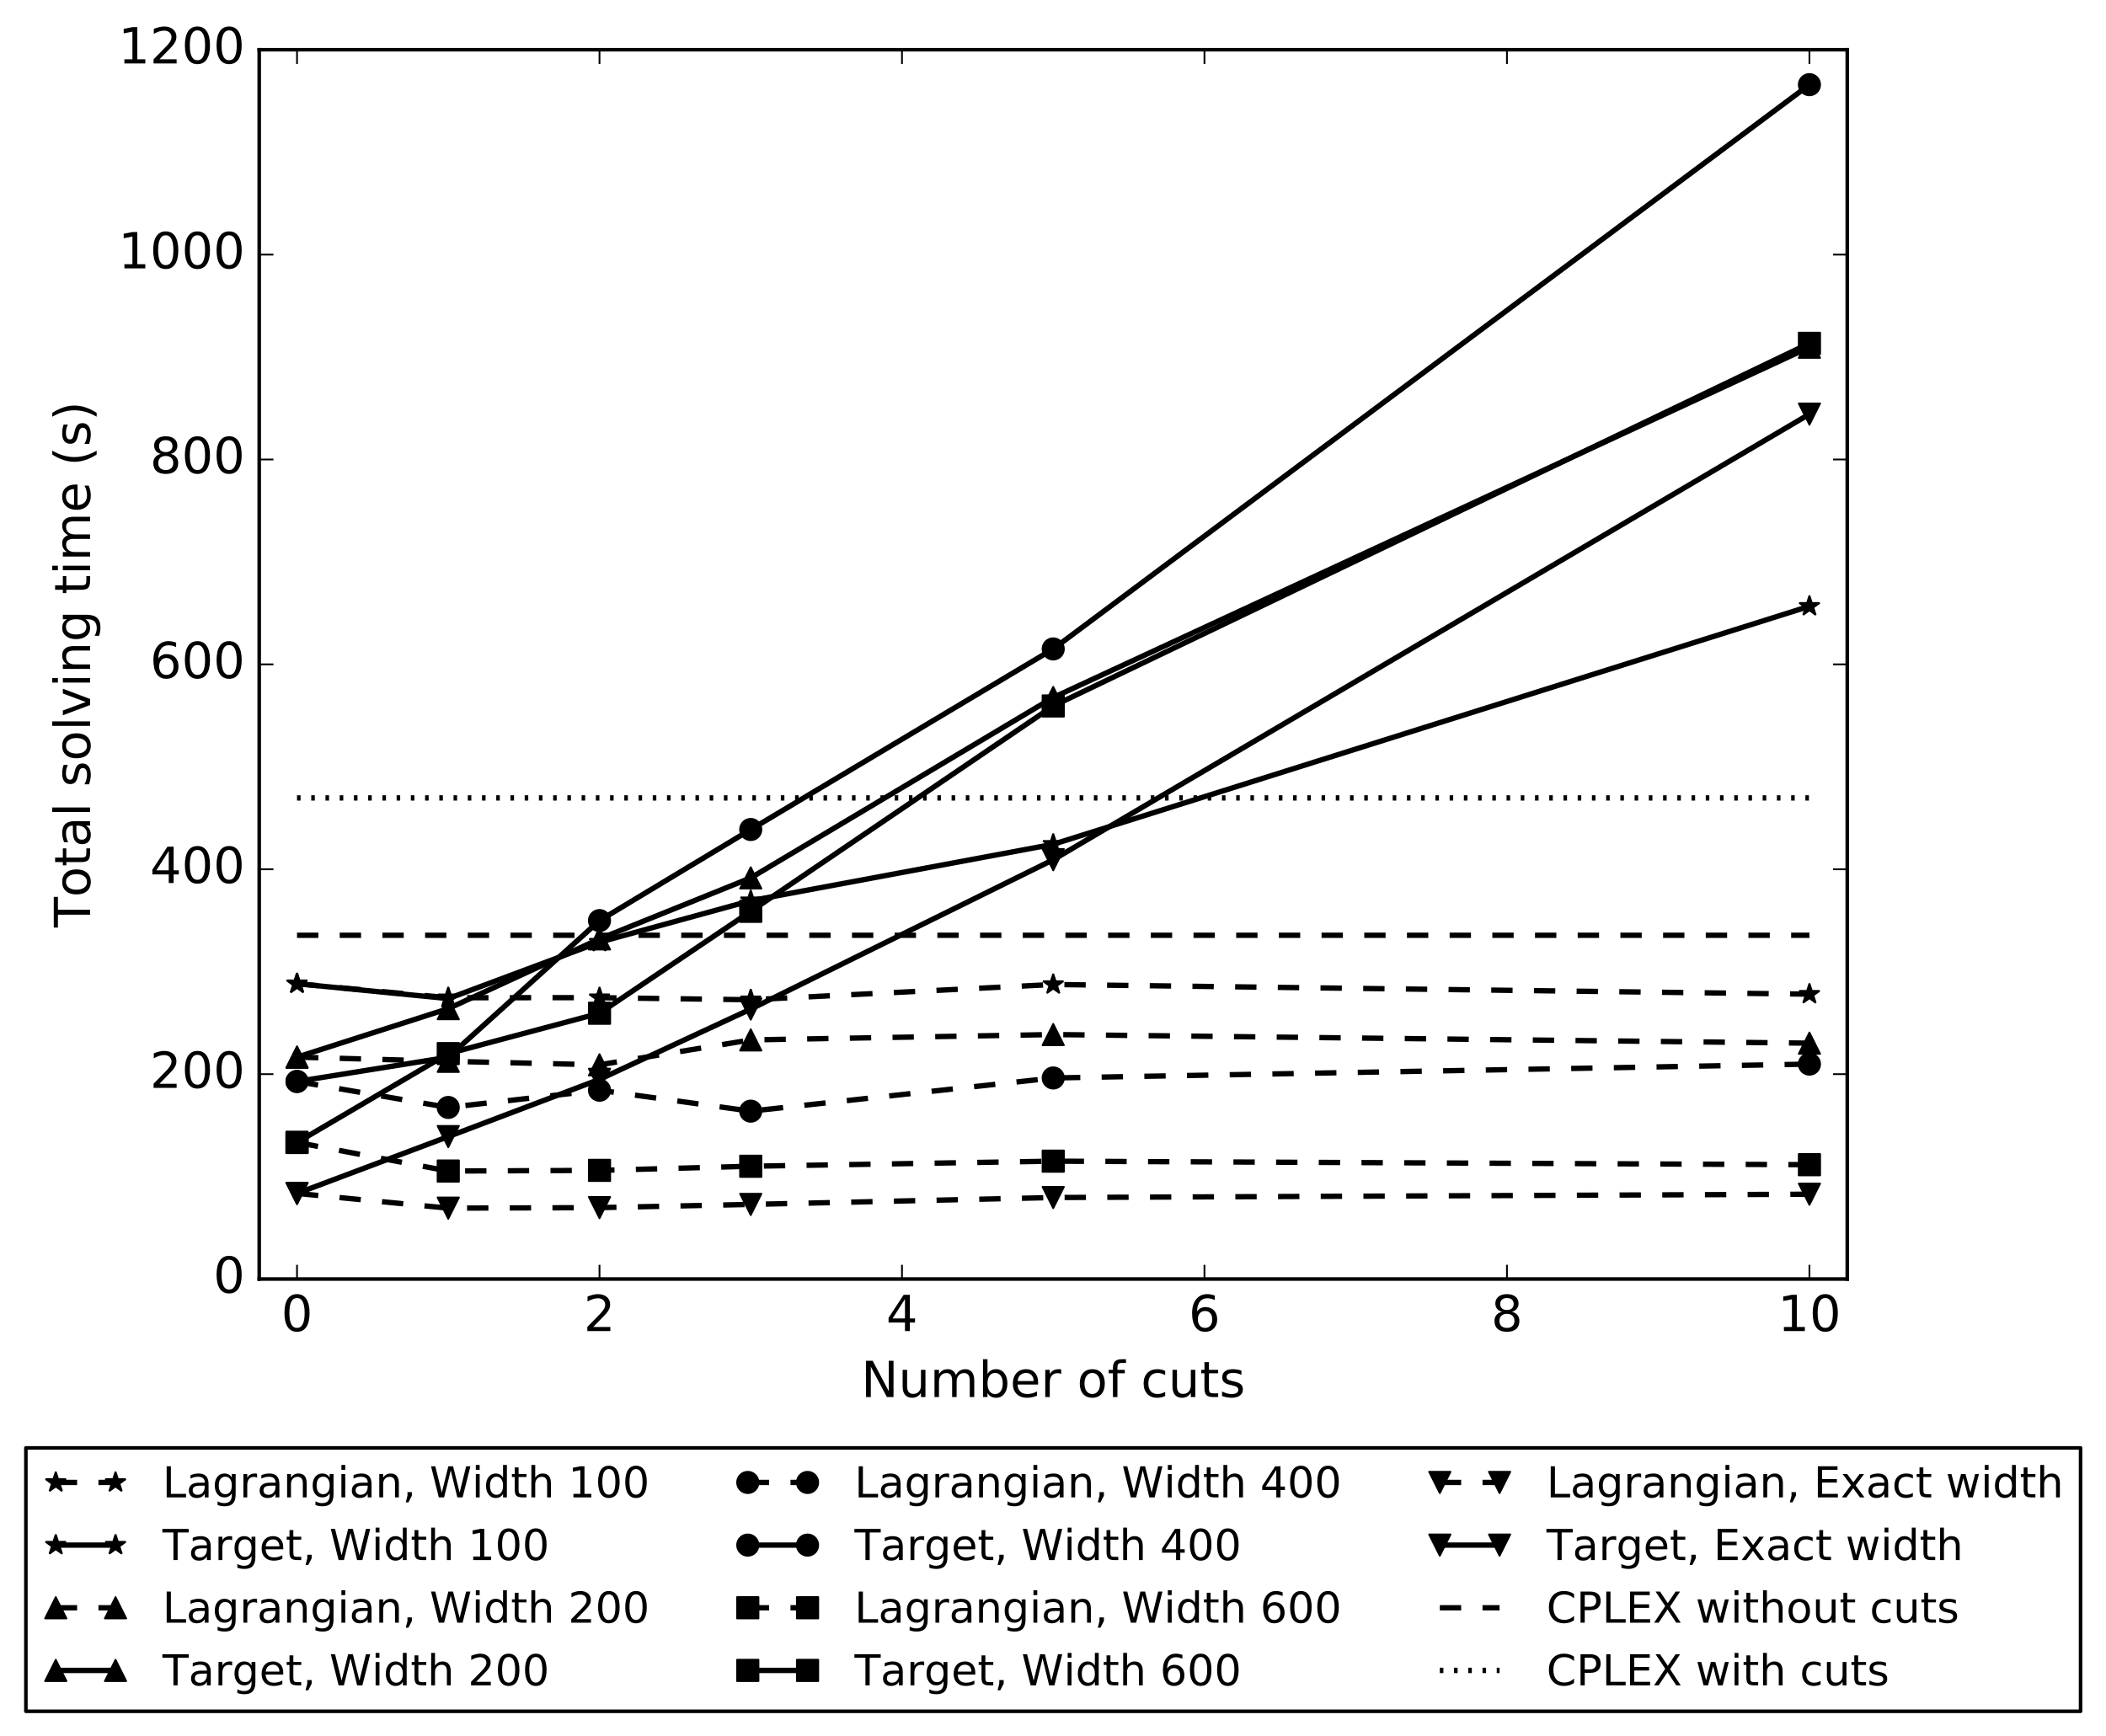 <?xml version="1.0" encoding="utf-8" standalone="no"?>
<!DOCTYPE svg PUBLIC "-//W3C//DTD SVG 1.1//EN"
  "http://www.w3.org/Graphics/SVG/1.1/DTD/svg11.dtd">
<!-- Created with matplotlib (http://matplotlib.org/) -->
<svg height="488pt" version="1.1" viewBox="0 0 592 488" width="592pt" xmlns="http://www.w3.org/2000/svg" xmlns:xlink="http://www.w3.org/1999/xlink">
 <defs>
  <style type="text/css">
*{stroke-linecap:butt;stroke-linejoin:round;stroke-miterlimit:100000;}
  </style>
 </defs>
 <g id="figure_1">
  <g id="patch_1">
   <path d="M 0 488.347 
L 592.128 488.347 
L 592.128 0 
L 0 0 
z
" style="fill:#ffffff;"/>
  </g>
  <g id="axes_1">
   <g id="patch_2">
    <path d="M 72.864 359.575 
L 519.264 359.575 
L 519.264 13.975 
L 72.864 13.975 
z
" style="fill:#ffffff;"/>
   </g>
   <g id="line2d_1">
    <path clip-path="url(#p84cd43c601)" d="M 83.493 276.555 
L 126.007 280.483 
L 168.521 280.48 
L 211.035 281.064 
L 296.064 276.773 
L 508.635 279.491 
" style="fill:none;stroke:#000000;stroke-dasharray:6,6;stroke-dashoffset:0.0;stroke-width:1.5;"/>
    <defs>
     <path d="M 0 -3 
L -0.674 -0.927 
L -2.853 -0.927 
L -1.09 0.354 
L -1.763 2.427 
L -0 1.146 
L 1.763 2.427 
L 1.09 0.354 
L 2.853 -0.927 
L 0.674 -0.927 
z
" id="m1f34afb4b8" style="stroke:#000000;stroke-linejoin:bevel;stroke-width:0.5;"/>
    </defs>
    <g clip-path="url(#p84cd43c601)">
     <use style="stroke:#000000;stroke-linejoin:bevel;stroke-width:0.5;" x="83.493" xlink:href="#m1f34afb4b8" y="276.555"/>
     <use style="stroke:#000000;stroke-linejoin:bevel;stroke-width:0.5;" x="126.007" xlink:href="#m1f34afb4b8" y="280.483"/>
     <use style="stroke:#000000;stroke-linejoin:bevel;stroke-width:0.5;" x="168.521" xlink:href="#m1f34afb4b8" y="280.48"/>
     <use style="stroke:#000000;stroke-linejoin:bevel;stroke-width:0.5;" x="211.035" xlink:href="#m1f34afb4b8" y="281.064"/>
     <use style="stroke:#000000;stroke-linejoin:bevel;stroke-width:0.5;" x="296.064" xlink:href="#m1f34afb4b8" y="276.773"/>
     <use style="stroke:#000000;stroke-linejoin:bevel;stroke-width:0.5;" x="508.635" xlink:href="#m1f34afb4b8" y="279.491"/>
    </g>
   </g>
   <g id="line2d_2">
    <path clip-path="url(#p84cd43c601)" d="M 83.493 276.555 
L 126.007 280.734 
L 168.521 264.868 
L 211.035 253.209 
L 296.064 237.352 
L 508.635 170.438 
" style="fill:none;stroke:#000000;stroke-linecap:round;stroke-width:1.5;"/>
    <g clip-path="url(#p84cd43c601)">
     <use style="stroke:#000000;stroke-linejoin:bevel;stroke-width:0.5;" x="83.493" xlink:href="#m1f34afb4b8" y="276.555"/>
     <use style="stroke:#000000;stroke-linejoin:bevel;stroke-width:0.5;" x="126.007" xlink:href="#m1f34afb4b8" y="280.734"/>
     <use style="stroke:#000000;stroke-linejoin:bevel;stroke-width:0.5;" x="168.521" xlink:href="#m1f34afb4b8" y="264.868"/>
     <use style="stroke:#000000;stroke-linejoin:bevel;stroke-width:0.5;" x="211.035" xlink:href="#m1f34afb4b8" y="253.209"/>
     <use style="stroke:#000000;stroke-linejoin:bevel;stroke-width:0.5;" x="296.064" xlink:href="#m1f34afb4b8" y="237.352"/>
     <use style="stroke:#000000;stroke-linejoin:bevel;stroke-width:0.5;" x="508.635" xlink:href="#m1f34afb4b8" y="170.438"/>
    </g>
   </g>
   <g id="line2d_3">
    <path clip-path="url(#p84cd43c601)" d="M 83.493 297.199 
L 126.007 298.367 
L 168.521 299.351 
L 211.035 292.351 
L 296.064 290.845 
L 508.635 293.266 
" style="fill:none;stroke:#000000;stroke-dasharray:6,6;stroke-dashoffset:0.0;stroke-width:1.5;"/>
    <defs>
     <path d="M 0 -3 
L -3 3 
L 3 3 
z
" id="m38c32415f3" style="stroke:#000000;stroke-linejoin:miter;stroke-width:0.5;"/>
    </defs>
    <g clip-path="url(#p84cd43c601)">
     <use style="stroke:#000000;stroke-linejoin:miter;stroke-width:0.5;" x="83.493" xlink:href="#m38c32415f3" y="297.199"/>
     <use style="stroke:#000000;stroke-linejoin:miter;stroke-width:0.5;" x="126.007" xlink:href="#m38c32415f3" y="298.367"/>
     <use style="stroke:#000000;stroke-linejoin:miter;stroke-width:0.5;" x="168.521" xlink:href="#m38c32415f3" y="299.351"/>
     <use style="stroke:#000000;stroke-linejoin:miter;stroke-width:0.5;" x="211.035" xlink:href="#m38c32415f3" y="292.351"/>
     <use style="stroke:#000000;stroke-linejoin:miter;stroke-width:0.5;" x="296.064" xlink:href="#m38c32415f3" y="290.845"/>
     <use style="stroke:#000000;stroke-linejoin:miter;stroke-width:0.5;" x="508.635" xlink:href="#m38c32415f3" y="293.266"/>
    </g>
   </g>
   <g id="line2d_4">
    <path clip-path="url(#p84cd43c601)" d="M 83.493 297.199 
L 126.007 283.556 
L 168.521 263.949 
L 211.035 246.796 
L 296.064 196.085 
L 508.635 97.608 
" style="fill:none;stroke:#000000;stroke-linecap:round;stroke-width:1.5;"/>
    <g clip-path="url(#p84cd43c601)">
     <use style="stroke:#000000;stroke-linejoin:miter;stroke-width:0.5;" x="83.493" xlink:href="#m38c32415f3" y="297.199"/>
     <use style="stroke:#000000;stroke-linejoin:miter;stroke-width:0.5;" x="126.007" xlink:href="#m38c32415f3" y="283.556"/>
     <use style="stroke:#000000;stroke-linejoin:miter;stroke-width:0.5;" x="168.521" xlink:href="#m38c32415f3" y="263.949"/>
     <use style="stroke:#000000;stroke-linejoin:miter;stroke-width:0.5;" x="211.035" xlink:href="#m38c32415f3" y="246.796"/>
     <use style="stroke:#000000;stroke-linejoin:miter;stroke-width:0.5;" x="296.064" xlink:href="#m38c32415f3" y="196.085"/>
     <use style="stroke:#000000;stroke-linejoin:miter;stroke-width:0.5;" x="508.635" xlink:href="#m38c32415f3" y="97.608"/>
    </g>
   </g>
   <g id="line2d_5">
    <path clip-path="url(#p84cd43c601)" d="M 83.493 304.032 
L 126.007 311.34 
L 168.521 306.496 
L 211.035 312.378 
L 296.064 303.051 
L 508.635 299.153 
" style="fill:none;stroke:#000000;stroke-dasharray:6,6;stroke-dashoffset:0.0;stroke-width:1.5;"/>
    <defs>
     <path d="M 0 3 
C 0.796 3 1.559 2.684 2.121 2.121 
C 2.684 1.559 3 0.796 3 0 
C 3 -0.796 2.684 -1.559 2.121 -2.121 
C 1.559 -2.684 0.796 -3 0 -3 
C -0.796 -3 -1.559 -2.684 -2.121 -2.121 
C -2.684 -1.559 -3 -0.796 -3 0 
C -3 0.796 -2.684 1.559 -2.121 2.121 
C -1.559 2.684 -0.796 3 0 3 
z
" id="mc405445234" style="stroke:#000000;stroke-width:0.5;"/>
    </defs>
    <g clip-path="url(#p84cd43c601)">
     <use style="stroke:#000000;stroke-width:0.5;" x="83.493" xlink:href="#mc405445234" y="304.032"/>
     <use style="stroke:#000000;stroke-width:0.5;" x="126.007" xlink:href="#mc405445234" y="311.34"/>
     <use style="stroke:#000000;stroke-width:0.5;" x="168.521" xlink:href="#mc405445234" y="306.496"/>
     <use style="stroke:#000000;stroke-width:0.5;" x="211.035" xlink:href="#mc405445234" y="312.378"/>
     <use style="stroke:#000000;stroke-width:0.5;" x="296.064" xlink:href="#mc405445234" y="303.051"/>
     <use style="stroke:#000000;stroke-width:0.5;" x="508.635" xlink:href="#mc405445234" y="299.153"/>
    </g>
   </g>
   <g id="line2d_6">
    <path clip-path="url(#p84cd43c601)" d="M 83.493 304.032 
L 126.007 297.213 
L 168.521 258.804 
L 211.035 233.201 
L 296.064 182.435 
L 508.635 23.802 
" style="fill:none;stroke:#000000;stroke-linecap:round;stroke-width:1.5;"/>
    <g clip-path="url(#p84cd43c601)">
     <use style="stroke:#000000;stroke-width:0.5;" x="83.493" xlink:href="#mc405445234" y="304.032"/>
     <use style="stroke:#000000;stroke-width:0.5;" x="126.007" xlink:href="#mc405445234" y="297.213"/>
     <use style="stroke:#000000;stroke-width:0.5;" x="168.521" xlink:href="#mc405445234" y="258.804"/>
     <use style="stroke:#000000;stroke-width:0.5;" x="211.035" xlink:href="#mc405445234" y="233.201"/>
     <use style="stroke:#000000;stroke-width:0.5;" x="296.064" xlink:href="#mc405445234" y="182.435"/>
     <use style="stroke:#000000;stroke-width:0.5;" x="508.635" xlink:href="#mc405445234" y="23.802"/>
    </g>
   </g>
   <g id="line2d_7">
    <path clip-path="url(#p84cd43c601)" d="M 83.493 321.182 
L 126.007 329.218 
L 168.521 329.031 
L 211.035 327.868 
L 296.064 326.44 
L 508.635 327.432 
" style="fill:none;stroke:#000000;stroke-dasharray:6,6;stroke-dashoffset:0.0;stroke-width:1.5;"/>
    <defs>
     <path d="M -3 3 
L 3 3 
L 3 -3 
L -3 -3 
z
" id="mf19f0246e4" style="stroke:#000000;stroke-linejoin:miter;stroke-width:0.5;"/>
    </defs>
    <g clip-path="url(#p84cd43c601)">
     <use style="stroke:#000000;stroke-linejoin:miter;stroke-width:0.5;" x="83.493" xlink:href="#mf19f0246e4" y="321.182"/>
     <use style="stroke:#000000;stroke-linejoin:miter;stroke-width:0.5;" x="126.007" xlink:href="#mf19f0246e4" y="329.218"/>
     <use style="stroke:#000000;stroke-linejoin:miter;stroke-width:0.5;" x="168.521" xlink:href="#mf19f0246e4" y="329.031"/>
     <use style="stroke:#000000;stroke-linejoin:miter;stroke-width:0.5;" x="211.035" xlink:href="#mf19f0246e4" y="327.868"/>
     <use style="stroke:#000000;stroke-linejoin:miter;stroke-width:0.5;" x="296.064" xlink:href="#mf19f0246e4" y="326.44"/>
     <use style="stroke:#000000;stroke-linejoin:miter;stroke-width:0.5;" x="508.635" xlink:href="#mf19f0246e4" y="327.432"/>
    </g>
   </g>
   <g id="line2d_8">
    <path clip-path="url(#p84cd43c601)" d="M 83.493 321.182 
L 126.007 296.197 
L 168.521 284.851 
L 211.035 256.205 
L 296.064 198.468 
L 508.635 96.512 
" style="fill:none;stroke:#000000;stroke-linecap:round;stroke-width:1.5;"/>
    <g clip-path="url(#p84cd43c601)">
     <use style="stroke:#000000;stroke-linejoin:miter;stroke-width:0.5;" x="83.493" xlink:href="#mf19f0246e4" y="321.182"/>
     <use style="stroke:#000000;stroke-linejoin:miter;stroke-width:0.5;" x="126.007" xlink:href="#mf19f0246e4" y="296.197"/>
     <use style="stroke:#000000;stroke-linejoin:miter;stroke-width:0.5;" x="168.521" xlink:href="#mf19f0246e4" y="284.851"/>
     <use style="stroke:#000000;stroke-linejoin:miter;stroke-width:0.5;" x="211.035" xlink:href="#mf19f0246e4" y="256.205"/>
     <use style="stroke:#000000;stroke-linejoin:miter;stroke-width:0.5;" x="296.064" xlink:href="#mf19f0246e4" y="198.468"/>
     <use style="stroke:#000000;stroke-linejoin:miter;stroke-width:0.5;" x="508.635" xlink:href="#mf19f0246e4" y="96.512"/>
    </g>
   </g>
   <g id="line2d_9">
    <path clip-path="url(#p84cd43c601)" d="M 83.493 335.506 
L 126.007 339.65 
L 168.521 339.499 
L 211.035 338.603 
L 296.064 336.664 
L 508.635 335.734 
" style="fill:none;stroke:#000000;stroke-dasharray:6,6;stroke-dashoffset:0.0;stroke-width:1.5;"/>
    <defs>
     <path d="M -0 3 
L 3 -3 
L -3 -3 
z
" id="mb78bde1946" style="stroke:#000000;stroke-linejoin:miter;stroke-width:0.5;"/>
    </defs>
    <g clip-path="url(#p84cd43c601)">
     <use style="stroke:#000000;stroke-linejoin:miter;stroke-width:0.5;" x="83.493" xlink:href="#mb78bde1946" y="335.506"/>
     <use style="stroke:#000000;stroke-linejoin:miter;stroke-width:0.5;" x="126.007" xlink:href="#mb78bde1946" y="339.65"/>
     <use style="stroke:#000000;stroke-linejoin:miter;stroke-width:0.5;" x="168.521" xlink:href="#mb78bde1946" y="339.499"/>
     <use style="stroke:#000000;stroke-linejoin:miter;stroke-width:0.5;" x="211.035" xlink:href="#mb78bde1946" y="338.603"/>
     <use style="stroke:#000000;stroke-linejoin:miter;stroke-width:0.5;" x="296.064" xlink:href="#mb78bde1946" y="336.664"/>
     <use style="stroke:#000000;stroke-linejoin:miter;stroke-width:0.5;" x="508.635" xlink:href="#mb78bde1946" y="335.734"/>
    </g>
   </g>
   <g id="line2d_10">
    <path clip-path="url(#p84cd43c601)" d="M 83.493 335.506 
L 126.007 319.533 
L 168.521 303.433 
L 211.035 283.682 
L 296.064 241.694 
L 508.635 116.417 
" style="fill:none;stroke:#000000;stroke-linecap:round;stroke-width:1.5;"/>
    <g clip-path="url(#p84cd43c601)">
     <use style="stroke:#000000;stroke-linejoin:miter;stroke-width:0.5;" x="83.493" xlink:href="#mb78bde1946" y="335.506"/>
     <use style="stroke:#000000;stroke-linejoin:miter;stroke-width:0.5;" x="126.007" xlink:href="#mb78bde1946" y="319.533"/>
     <use style="stroke:#000000;stroke-linejoin:miter;stroke-width:0.5;" x="168.521" xlink:href="#mb78bde1946" y="303.433"/>
     <use style="stroke:#000000;stroke-linejoin:miter;stroke-width:0.5;" x="211.035" xlink:href="#mb78bde1946" y="283.682"/>
     <use style="stroke:#000000;stroke-linejoin:miter;stroke-width:0.5;" x="296.064" xlink:href="#mb78bde1946" y="241.694"/>
     <use style="stroke:#000000;stroke-linejoin:miter;stroke-width:0.5;" x="508.635" xlink:href="#mb78bde1946" y="116.417"/>
    </g>
   </g>
   <g id="line2d_11">
    <path clip-path="url(#p84cd43c601)" d="M 83.493 262.938 
L 126.007 262.938 
L 168.521 262.938 
L 211.035 262.938 
L 296.064 262.938 
L 508.635 262.938 
" style="fill:none;stroke:#000000;stroke-dasharray:6,6;stroke-dashoffset:0.0;stroke-width:1.5;"/>
   </g>
   <g id="line2d_12">
    <path clip-path="url(#p84cd43c601)" d="M 83.493 224.327 
L 126.007 224.327 
L 168.521 224.327 
L 211.035 224.327 
L 296.064 224.327 
L 508.635 224.327 
" style="fill:none;stroke:#000000;stroke-dasharray:1,3;stroke-dashoffset:0.0;stroke-width:1.5;"/>
   </g>
   <g id="patch_3">
    <path d="M 72.864 13.975 
L 519.264 13.975 
" style="fill:none;stroke:#000000;stroke-linecap:square;stroke-linejoin:miter;"/>
   </g>
   <g id="patch_4">
    <path d="M 519.264 359.575 
L 519.264 13.975 
" style="fill:none;stroke:#000000;stroke-linecap:square;stroke-linejoin:miter;"/>
   </g>
   <g id="patch_5">
    <path d="M 72.864 359.575 
L 519.264 359.575 
" style="fill:none;stroke:#000000;stroke-linecap:square;stroke-linejoin:miter;"/>
   </g>
   <g id="patch_6">
    <path d="M 72.864 359.575 
L 72.864 13.975 
" style="fill:none;stroke:#000000;stroke-linecap:square;stroke-linejoin:miter;"/>
   </g>
   <g id="matplotlib.axis_1">
    <g id="xtick_1">
     <g id="line2d_13">
      <defs>
       <path d="M 0 0 
L 0 -4 
" id="m1d66ba9fd8" style="stroke:#000000;stroke-width:0.5;"/>
      </defs>
      <g>
       <use style="stroke:#000000;stroke-width:0.5;" x="83.493" xlink:href="#m1d66ba9fd8" y="359.575"/>
      </g>
     </g>
     <g id="line2d_14">
      <defs>
       <path d="M 0 0 
L 0 4 
" id="m91e1894ead" style="stroke:#000000;stroke-width:0.5;"/>
      </defs>
      <g>
       <use style="stroke:#000000;stroke-width:0.5;" x="83.493" xlink:href="#m91e1894ead" y="13.975"/>
      </g>
     </g>
     <g id="text_1">
      <!-- 0 -->
      <defs>
       <path d="M 31.781 66.406 
Q 24.172 66.406 20.328 58.906 
Q 16.5 51.422 16.5 36.375 
Q 16.5 21.391 20.328 13.891 
Q 24.172 6.391 31.781 6.391 
Q 39.453 6.391 43.281 13.891 
Q 47.125 21.391 47.125 36.375 
Q 47.125 51.422 43.281 58.906 
Q 39.453 66.406 31.781 66.406 
M 31.781 74.219 
Q 44.047 74.219 50.516 64.516 
Q 56.984 54.828 56.984 36.375 
Q 56.984 17.969 50.516 8.266 
Q 44.047 -1.422 31.781 -1.422 
Q 19.531 -1.422 13.062 8.266 
Q 6.594 17.969 6.594 36.375 
Q 6.594 54.828 13.062 64.516 
Q 19.531 74.219 31.781 74.219 
" id="BitstreamVeraSans-Roman-30"/>
      </defs>
      <g transform="translate(79.039 374.212)scale(0.14 -0.14)">
       <use xlink:href="#BitstreamVeraSans-Roman-30"/>
      </g>
     </g>
    </g>
    <g id="xtick_2">
     <g id="line2d_15">
      <g>
       <use style="stroke:#000000;stroke-width:0.5;" x="168.521" xlink:href="#m1d66ba9fd8" y="359.575"/>
      </g>
     </g>
     <g id="line2d_16">
      <g>
       <use style="stroke:#000000;stroke-width:0.5;" x="168.521" xlink:href="#m91e1894ead" y="13.975"/>
      </g>
     </g>
     <g id="text_2">
      <!-- 2 -->
      <defs>
       <path d="M 19.188 8.297 
L 53.609 8.297 
L 53.609 0 
L 7.328 0 
L 7.328 8.297 
Q 12.938 14.109 22.625 23.891 
Q 32.328 33.688 34.812 36.531 
Q 39.547 41.844 41.422 45.531 
Q 43.312 49.219 43.312 52.781 
Q 43.312 58.594 39.234 62.25 
Q 35.156 65.922 28.609 65.922 
Q 23.969 65.922 18.812 64.312 
Q 13.672 62.703 7.812 59.422 
L 7.812 69.391 
Q 13.766 71.781 18.938 73 
Q 24.125 74.219 28.422 74.219 
Q 39.75 74.219 46.484 68.547 
Q 53.219 62.891 53.219 53.422 
Q 53.219 48.922 51.531 44.891 
Q 49.859 40.875 45.406 35.406 
Q 44.188 33.984 37.641 27.219 
Q 31.109 20.453 19.188 8.297 
" id="BitstreamVeraSans-Roman-32"/>
      </defs>
      <g transform="translate(164.067 374.212)scale(0.14 -0.14)">
       <use xlink:href="#BitstreamVeraSans-Roman-32"/>
      </g>
     </g>
    </g>
    <g id="xtick_3">
     <g id="line2d_17">
      <g>
       <use style="stroke:#000000;stroke-width:0.5;" x="253.55" xlink:href="#m1d66ba9fd8" y="359.575"/>
      </g>
     </g>
     <g id="line2d_18">
      <g>
       <use style="stroke:#000000;stroke-width:0.5;" x="253.55" xlink:href="#m91e1894ead" y="13.975"/>
      </g>
     </g>
     <g id="text_3">
      <!-- 4 -->
      <defs>
       <path d="M 37.797 64.312 
L 12.891 25.391 
L 37.797 25.391 
z
M 35.203 72.906 
L 47.609 72.906 
L 47.609 25.391 
L 58.016 25.391 
L 58.016 17.188 
L 47.609 17.188 
L 47.609 0 
L 37.797 0 
L 37.797 17.188 
L 4.891 17.188 
L 4.891 26.703 
z
" id="BitstreamVeraSans-Roman-34"/>
      </defs>
      <g transform="translate(249.096 374.212)scale(0.14 -0.14)">
       <use xlink:href="#BitstreamVeraSans-Roman-34"/>
      </g>
     </g>
    </g>
    <g id="xtick_4">
     <g id="line2d_19">
      <g>
       <use style="stroke:#000000;stroke-width:0.5;" x="338.578" xlink:href="#m1d66ba9fd8" y="359.575"/>
      </g>
     </g>
     <g id="line2d_20">
      <g>
       <use style="stroke:#000000;stroke-width:0.5;" x="338.578" xlink:href="#m91e1894ead" y="13.975"/>
      </g>
     </g>
     <g id="text_4">
      <!-- 6 -->
      <defs>
       <path d="M 33.016 40.375 
Q 26.375 40.375 22.484 35.828 
Q 18.609 31.297 18.609 23.391 
Q 18.609 15.531 22.484 10.953 
Q 26.375 6.391 33.016 6.391 
Q 39.656 6.391 43.531 10.953 
Q 47.406 15.531 47.406 23.391 
Q 47.406 31.297 43.531 35.828 
Q 39.656 40.375 33.016 40.375 
M 52.594 71.297 
L 52.594 62.312 
Q 48.875 64.062 45.094 64.984 
Q 41.312 65.922 37.594 65.922 
Q 27.828 65.922 22.672 59.328 
Q 17.531 52.734 16.797 39.406 
Q 19.672 43.656 24.016 45.922 
Q 28.375 48.188 33.594 48.188 
Q 44.578 48.188 50.953 41.516 
Q 57.328 34.859 57.328 23.391 
Q 57.328 12.156 50.688 5.359 
Q 44.047 -1.422 33.016 -1.422 
Q 20.359 -1.422 13.672 8.266 
Q 6.984 17.969 6.984 36.375 
Q 6.984 53.656 15.188 63.938 
Q 23.391 74.219 37.203 74.219 
Q 40.922 74.219 44.703 73.484 
Q 48.484 72.75 52.594 71.297 
" id="BitstreamVeraSans-Roman-36"/>
      </defs>
      <g transform="translate(334.125 374.212)scale(0.14 -0.14)">
       <use xlink:href="#BitstreamVeraSans-Roman-36"/>
      </g>
     </g>
    </g>
    <g id="xtick_5">
     <g id="line2d_21">
      <g>
       <use style="stroke:#000000;stroke-width:0.5;" x="423.607" xlink:href="#m1d66ba9fd8" y="359.575"/>
      </g>
     </g>
     <g id="line2d_22">
      <g>
       <use style="stroke:#000000;stroke-width:0.5;" x="423.607" xlink:href="#m91e1894ead" y="13.975"/>
      </g>
     </g>
     <g id="text_5">
      <!-- 8 -->
      <defs>
       <path d="M 31.781 34.625 
Q 24.75 34.625 20.719 30.859 
Q 16.703 27.094 16.703 20.516 
Q 16.703 13.922 20.719 10.156 
Q 24.75 6.391 31.781 6.391 
Q 38.812 6.391 42.859 10.172 
Q 46.922 13.969 46.922 20.516 
Q 46.922 27.094 42.891 30.859 
Q 38.875 34.625 31.781 34.625 
M 21.922 38.812 
Q 15.578 40.375 12.031 44.719 
Q 8.5 49.078 8.5 55.328 
Q 8.5 64.062 14.719 69.141 
Q 20.953 74.219 31.781 74.219 
Q 42.672 74.219 48.875 69.141 
Q 55.078 64.062 55.078 55.328 
Q 55.078 49.078 51.531 44.719 
Q 48 40.375 41.703 38.812 
Q 48.828 37.156 52.797 32.312 
Q 56.781 27.484 56.781 20.516 
Q 56.781 9.906 50.312 4.234 
Q 43.844 -1.422 31.781 -1.422 
Q 19.734 -1.422 13.25 4.234 
Q 6.781 9.906 6.781 20.516 
Q 6.781 27.484 10.781 32.312 
Q 14.797 37.156 21.922 38.812 
M 18.312 54.391 
Q 18.312 48.734 21.844 45.562 
Q 25.391 42.391 31.781 42.391 
Q 38.141 42.391 41.719 45.562 
Q 45.312 48.734 45.312 54.391 
Q 45.312 60.062 41.719 63.234 
Q 38.141 66.406 31.781 66.406 
Q 25.391 66.406 21.844 63.234 
Q 18.312 60.062 18.312 54.391 
" id="BitstreamVeraSans-Roman-38"/>
      </defs>
      <g transform="translate(419.153 374.212)scale(0.14 -0.14)">
       <use xlink:href="#BitstreamVeraSans-Roman-38"/>
      </g>
     </g>
    </g>
    <g id="xtick_6">
     <g id="line2d_23">
      <g>
       <use style="stroke:#000000;stroke-width:0.5;" x="508.635" xlink:href="#m1d66ba9fd8" y="359.575"/>
      </g>
     </g>
     <g id="line2d_24">
      <g>
       <use style="stroke:#000000;stroke-width:0.5;" x="508.635" xlink:href="#m91e1894ead" y="13.975"/>
      </g>
     </g>
     <g id="text_6">
      <!-- 10 -->
      <defs>
       <path d="M 12.406 8.297 
L 28.516 8.297 
L 28.516 63.922 
L 10.984 60.406 
L 10.984 69.391 
L 28.422 72.906 
L 38.281 72.906 
L 38.281 8.297 
L 54.391 8.297 
L 54.391 0 
L 12.406 0 
z
" id="BitstreamVeraSans-Roman-31"/>
      </defs>
      <g transform="translate(499.728 374.212)scale(0.14 -0.14)">
       <use xlink:href="#BitstreamVeraSans-Roman-31"/>
       <use x="63.623" xlink:href="#BitstreamVeraSans-Roman-30"/>
      </g>
     </g>
    </g>
    <g id="text_7">
     <!-- Number of cuts -->
     <defs>
      <path id="BitstreamVeraSans-Roman-20"/>
      <path d="M 9.812 72.906 
L 23.094 72.906 
L 55.422 11.922 
L 55.422 72.906 
L 64.984 72.906 
L 64.984 0 
L 51.703 0 
L 19.391 60.984 
L 19.391 0 
L 9.812 0 
z
" id="BitstreamVeraSans-Roman-4e"/>
      <path d="M 37.109 75.984 
L 37.109 68.5 
L 28.516 68.5 
Q 23.688 68.5 21.797 66.547 
Q 19.922 64.594 19.922 59.516 
L 19.922 54.688 
L 34.719 54.688 
L 34.719 47.703 
L 19.922 47.703 
L 19.922 0 
L 10.891 0 
L 10.891 47.703 
L 2.297 47.703 
L 2.297 54.688 
L 10.891 54.688 
L 10.891 58.5 
Q 10.891 67.625 15.141 71.797 
Q 19.391 75.984 28.609 75.984 
z
" id="BitstreamVeraSans-Roman-66"/>
      <path d="M 52 44.188 
Q 55.375 50.25 60.062 53.125 
Q 64.75 56 71.094 56 
Q 79.641 56 84.281 50.016 
Q 88.922 44.047 88.922 33.016 
L 88.922 0 
L 79.891 0 
L 79.891 32.719 
Q 79.891 40.578 77.094 44.375 
Q 74.312 48.188 68.609 48.188 
Q 61.625 48.188 57.562 43.547 
Q 53.516 38.922 53.516 30.906 
L 53.516 0 
L 44.484 0 
L 44.484 32.719 
Q 44.484 40.625 41.703 44.406 
Q 38.922 48.188 33.109 48.188 
Q 26.219 48.188 22.156 43.531 
Q 18.109 38.875 18.109 30.906 
L 18.109 0 
L 9.078 0 
L 9.078 54.688 
L 18.109 54.688 
L 18.109 46.188 
Q 21.188 51.219 25.484 53.609 
Q 29.781 56 35.688 56 
Q 41.656 56 45.828 52.969 
Q 50 49.953 52 44.188 
" id="BitstreamVeraSans-Roman-6d"/>
      <path d="M 30.609 48.391 
Q 23.391 48.391 19.188 42.75 
Q 14.984 37.109 14.984 27.297 
Q 14.984 17.484 19.156 11.844 
Q 23.344 6.203 30.609 6.203 
Q 37.797 6.203 41.984 11.859 
Q 46.188 17.531 46.188 27.297 
Q 46.188 37.016 41.984 42.703 
Q 37.797 48.391 30.609 48.391 
M 30.609 56 
Q 42.328 56 49.016 48.375 
Q 55.719 40.766 55.719 27.297 
Q 55.719 13.875 49.016 6.219 
Q 42.328 -1.422 30.609 -1.422 
Q 18.844 -1.422 12.172 6.219 
Q 5.516 13.875 5.516 27.297 
Q 5.516 40.766 12.172 48.375 
Q 18.844 56 30.609 56 
" id="BitstreamVeraSans-Roman-6f"/>
      <path d="M 56.203 29.594 
L 56.203 25.203 
L 14.891 25.203 
Q 15.484 15.922 20.484 11.062 
Q 25.484 6.203 34.422 6.203 
Q 39.594 6.203 44.453 7.469 
Q 49.312 8.734 54.109 11.281 
L 54.109 2.781 
Q 49.266 0.734 44.188 -0.344 
Q 39.109 -1.422 33.891 -1.422 
Q 20.797 -1.422 13.156 6.188 
Q 5.516 13.812 5.516 26.812 
Q 5.516 40.234 12.766 48.109 
Q 20.016 56 32.328 56 
Q 43.359 56 49.781 48.891 
Q 56.203 41.797 56.203 29.594 
M 47.219 32.234 
Q 47.125 39.594 43.094 43.984 
Q 39.062 48.391 32.422 48.391 
Q 24.906 48.391 20.391 44.141 
Q 15.875 39.891 15.188 32.172 
z
" id="BitstreamVeraSans-Roman-65"/>
      <path d="M 18.312 70.219 
L 18.312 54.688 
L 36.812 54.688 
L 36.812 47.703 
L 18.312 47.703 
L 18.312 18.016 
Q 18.312 11.328 20.141 9.422 
Q 21.969 7.516 27.594 7.516 
L 36.812 7.516 
L 36.812 0 
L 27.594 0 
Q 17.188 0 13.234 3.875 
Q 9.281 7.766 9.281 18.016 
L 9.281 47.703 
L 2.688 47.703 
L 2.688 54.688 
L 9.281 54.688 
L 9.281 70.219 
z
" id="BitstreamVeraSans-Roman-74"/>
      <path d="M 8.5 21.578 
L 8.5 54.688 
L 17.484 54.688 
L 17.484 21.922 
Q 17.484 14.156 20.5 10.266 
Q 23.531 6.391 29.594 6.391 
Q 36.859 6.391 41.078 11.031 
Q 45.312 15.672 45.312 23.688 
L 45.312 54.688 
L 54.297 54.688 
L 54.297 0 
L 45.312 0 
L 45.312 8.406 
Q 42.047 3.422 37.719 1 
Q 33.406 -1.422 27.688 -1.422 
Q 18.266 -1.422 13.375 4.438 
Q 8.5 10.297 8.5 21.578 
" id="BitstreamVeraSans-Roman-75"/>
      <path d="M 41.109 46.297 
Q 39.594 47.172 37.812 47.578 
Q 36.031 48 33.891 48 
Q 26.266 48 22.188 43.047 
Q 18.109 38.094 18.109 28.812 
L 18.109 0 
L 9.078 0 
L 9.078 54.688 
L 18.109 54.688 
L 18.109 46.188 
Q 20.953 51.172 25.484 53.578 
Q 30.031 56 36.531 56 
Q 37.453 56 38.578 55.875 
Q 39.703 55.766 41.062 55.516 
z
" id="BitstreamVeraSans-Roman-72"/>
      <path d="M 44.281 53.078 
L 44.281 44.578 
Q 40.484 46.531 36.375 47.5 
Q 32.281 48.484 27.875 48.484 
Q 21.188 48.484 17.844 46.438 
Q 14.5 44.391 14.5 40.281 
Q 14.5 37.156 16.891 35.375 
Q 19.281 33.594 26.516 31.984 
L 29.594 31.297 
Q 39.156 29.25 43.188 25.516 
Q 47.219 21.781 47.219 15.094 
Q 47.219 7.469 41.188 3.016 
Q 35.156 -1.422 24.609 -1.422 
Q 20.219 -1.422 15.453 -0.562 
Q 10.688 0.297 5.422 2 
L 5.422 11.281 
Q 10.406 8.688 15.234 7.391 
Q 20.062 6.109 24.812 6.109 
Q 31.156 6.109 34.562 8.281 
Q 37.984 10.453 37.984 14.406 
Q 37.984 18.062 35.516 20.016 
Q 33.062 21.969 24.703 23.781 
L 21.578 24.516 
Q 13.234 26.266 9.516 29.906 
Q 5.812 33.547 5.812 39.891 
Q 5.812 47.609 11.281 51.797 
Q 16.75 56 26.812 56 
Q 31.781 56 36.172 55.266 
Q 40.578 54.547 44.281 53.078 
" id="BitstreamVeraSans-Roman-73"/>
      <path d="M 48.781 52.594 
L 48.781 44.188 
Q 44.969 46.297 41.141 47.344 
Q 37.312 48.391 33.406 48.391 
Q 24.656 48.391 19.812 42.844 
Q 14.984 37.312 14.984 27.297 
Q 14.984 17.281 19.812 11.734 
Q 24.656 6.203 33.406 6.203 
Q 37.312 6.203 41.141 7.25 
Q 44.969 8.297 48.781 10.406 
L 48.781 2.094 
Q 45.016 0.344 40.984 -0.531 
Q 36.969 -1.422 32.422 -1.422 
Q 20.062 -1.422 12.781 6.344 
Q 5.516 14.109 5.516 27.297 
Q 5.516 40.672 12.859 48.328 
Q 20.219 56 33.016 56 
Q 37.156 56 41.109 55.141 
Q 45.062 54.297 48.781 52.594 
" id="BitstreamVeraSans-Roman-63"/>
      <path d="M 48.688 27.297 
Q 48.688 37.203 44.609 42.844 
Q 40.531 48.484 33.406 48.484 
Q 26.266 48.484 22.188 42.844 
Q 18.109 37.203 18.109 27.297 
Q 18.109 17.391 22.188 11.75 
Q 26.266 6.109 33.406 6.109 
Q 40.531 6.109 44.609 11.75 
Q 48.688 17.391 48.688 27.297 
M 18.109 46.391 
Q 20.953 51.266 25.266 53.625 
Q 29.594 56 35.594 56 
Q 45.562 56 51.781 48.094 
Q 58.016 40.188 58.016 27.297 
Q 58.016 14.406 51.781 6.484 
Q 45.562 -1.422 35.594 -1.422 
Q 29.594 -1.422 25.266 0.953 
Q 20.953 3.328 18.109 8.203 
L 18.109 0 
L 9.078 0 
L 9.078 75.984 
L 18.109 75.984 
z
" id="BitstreamVeraSans-Roman-62"/>
     </defs>
     <g transform="translate(242.071 392.762)scale(0.14 -0.14)">
      <use xlink:href="#BitstreamVeraSans-Roman-4e"/>
      <use x="74.805" xlink:href="#BitstreamVeraSans-Roman-75"/>
      <use x="138.184" xlink:href="#BitstreamVeraSans-Roman-6d"/>
      <use x="235.596" xlink:href="#BitstreamVeraSans-Roman-62"/>
      <use x="299.072" xlink:href="#BitstreamVeraSans-Roman-65"/>
      <use x="360.596" xlink:href="#BitstreamVeraSans-Roman-72"/>
      <use x="401.709" xlink:href="#BitstreamVeraSans-Roman-20"/>
      <use x="433.496" xlink:href="#BitstreamVeraSans-Roman-6f"/>
      <use x="494.678" xlink:href="#BitstreamVeraSans-Roman-66"/>
      <use x="529.883" xlink:href="#BitstreamVeraSans-Roman-20"/>
      <use x="561.67" xlink:href="#BitstreamVeraSans-Roman-63"/>
      <use x="616.65" xlink:href="#BitstreamVeraSans-Roman-75"/>
      <use x="680.029" xlink:href="#BitstreamVeraSans-Roman-74"/>
      <use x="719.238" xlink:href="#BitstreamVeraSans-Roman-73"/>
     </g>
    </g>
   </g>
   <g id="matplotlib.axis_2">
    <g id="ytick_1">
     <g id="line2d_25">
      <defs>
       <path d="M 0 0 
L 4 0 
" id="m4fce267be7" style="stroke:#000000;stroke-width:0.5;"/>
      </defs>
      <g>
       <use style="stroke:#000000;stroke-width:0.5;" x="72.864" xlink:href="#m4fce267be7" y="359.575"/>
      </g>
     </g>
     <g id="line2d_26">
      <defs>
       <path d="M 0 0 
L -4 0 
" id="m76b3aa9c73" style="stroke:#000000;stroke-width:0.5;"/>
      </defs>
      <g>
       <use style="stroke:#000000;stroke-width:0.5;" x="519.264" xlink:href="#m76b3aa9c73" y="359.575"/>
      </g>
     </g>
     <g id="text_8">
      <!-- 0 -->
      <g transform="translate(59.957 363.438)scale(0.14 -0.14)">
       <use xlink:href="#BitstreamVeraSans-Roman-30"/>
      </g>
     </g>
    </g>
    <g id="ytick_2">
     <g id="line2d_27">
      <g>
       <use style="stroke:#000000;stroke-width:0.5;" x="72.864" xlink:href="#m4fce267be7" y="301.975"/>
      </g>
     </g>
     <g id="line2d_28">
      <g>
       <use style="stroke:#000000;stroke-width:0.5;" x="519.264" xlink:href="#m76b3aa9c73" y="301.975"/>
      </g>
     </g>
     <g id="text_9">
      <!-- 200 -->
      <g transform="translate(42.142 305.838)scale(0.14 -0.14)">
       <use xlink:href="#BitstreamVeraSans-Roman-32"/>
       <use x="63.623" xlink:href="#BitstreamVeraSans-Roman-30"/>
       <use x="127.246" xlink:href="#BitstreamVeraSans-Roman-30"/>
      </g>
     </g>
    </g>
    <g id="ytick_3">
     <g id="line2d_29">
      <g>
       <use style="stroke:#000000;stroke-width:0.5;" x="72.864" xlink:href="#m4fce267be7" y="244.375"/>
      </g>
     </g>
     <g id="line2d_30">
      <g>
       <use style="stroke:#000000;stroke-width:0.5;" x="519.264" xlink:href="#m76b3aa9c73" y="244.375"/>
      </g>
     </g>
     <g id="text_10">
      <!-- 400 -->
      <g transform="translate(42.142 248.238)scale(0.14 -0.14)">
       <use xlink:href="#BitstreamVeraSans-Roman-34"/>
       <use x="63.623" xlink:href="#BitstreamVeraSans-Roman-30"/>
       <use x="127.246" xlink:href="#BitstreamVeraSans-Roman-30"/>
      </g>
     </g>
    </g>
    <g id="ytick_4">
     <g id="line2d_31">
      <g>
       <use style="stroke:#000000;stroke-width:0.5;" x="72.864" xlink:href="#m4fce267be7" y="186.775"/>
      </g>
     </g>
     <g id="line2d_32">
      <g>
       <use style="stroke:#000000;stroke-width:0.5;" x="519.264" xlink:href="#m76b3aa9c73" y="186.775"/>
      </g>
     </g>
     <g id="text_11">
      <!-- 600 -->
      <g transform="translate(42.142 190.638)scale(0.14 -0.14)">
       <use xlink:href="#BitstreamVeraSans-Roman-36"/>
       <use x="63.623" xlink:href="#BitstreamVeraSans-Roman-30"/>
       <use x="127.246" xlink:href="#BitstreamVeraSans-Roman-30"/>
      </g>
     </g>
    </g>
    <g id="ytick_5">
     <g id="line2d_33">
      <g>
       <use style="stroke:#000000;stroke-width:0.5;" x="72.864" xlink:href="#m4fce267be7" y="129.175"/>
      </g>
     </g>
     <g id="line2d_34">
      <g>
       <use style="stroke:#000000;stroke-width:0.5;" x="519.264" xlink:href="#m76b3aa9c73" y="129.175"/>
      </g>
     </g>
     <g id="text_12">
      <!-- 800 -->
      <g transform="translate(42.142 133.038)scale(0.14 -0.14)">
       <use xlink:href="#BitstreamVeraSans-Roman-38"/>
       <use x="63.623" xlink:href="#BitstreamVeraSans-Roman-30"/>
       <use x="127.246" xlink:href="#BitstreamVeraSans-Roman-30"/>
      </g>
     </g>
    </g>
    <g id="ytick_6">
     <g id="line2d_35">
      <g>
       <use style="stroke:#000000;stroke-width:0.5;" x="72.864" xlink:href="#m4fce267be7" y="71.575"/>
      </g>
     </g>
     <g id="line2d_36">
      <g>
       <use style="stroke:#000000;stroke-width:0.5;" x="519.264" xlink:href="#m76b3aa9c73" y="71.575"/>
      </g>
     </g>
     <g id="text_13">
      <!-- 1000 -->
      <g transform="translate(33.234 75.438)scale(0.14 -0.14)">
       <use xlink:href="#BitstreamVeraSans-Roman-31"/>
       <use x="63.623" xlink:href="#BitstreamVeraSans-Roman-30"/>
       <use x="127.246" xlink:href="#BitstreamVeraSans-Roman-30"/>
       <use x="190.869" xlink:href="#BitstreamVeraSans-Roman-30"/>
      </g>
     </g>
    </g>
    <g id="ytick_7">
     <g id="line2d_37">
      <g>
       <use style="stroke:#000000;stroke-width:0.5;" x="72.864" xlink:href="#m4fce267be7" y="13.975"/>
      </g>
     </g>
     <g id="line2d_38">
      <g>
       <use style="stroke:#000000;stroke-width:0.5;" x="519.264" xlink:href="#m76b3aa9c73" y="13.975"/>
      </g>
     </g>
     <g id="text_14">
      <!-- 1200 -->
      <g transform="translate(33.234 17.838)scale(0.14 -0.14)">
       <use xlink:href="#BitstreamVeraSans-Roman-31"/>
       <use x="63.623" xlink:href="#BitstreamVeraSans-Roman-32"/>
       <use x="127.246" xlink:href="#BitstreamVeraSans-Roman-30"/>
       <use x="190.869" xlink:href="#BitstreamVeraSans-Roman-30"/>
      </g>
     </g>
    </g>
    <g id="text_15">
     <!-- Total solving time (s) -->
     <defs>
      <path d="M 54.891 33.016 
L 54.891 0 
L 45.906 0 
L 45.906 32.719 
Q 45.906 40.484 42.875 44.328 
Q 39.844 48.188 33.797 48.188 
Q 26.516 48.188 22.312 43.547 
Q 18.109 38.922 18.109 30.906 
L 18.109 0 
L 9.078 0 
L 9.078 54.688 
L 18.109 54.688 
L 18.109 46.188 
Q 21.344 51.125 25.703 53.562 
Q 30.078 56 35.797 56 
Q 45.219 56 50.047 50.172 
Q 54.891 44.344 54.891 33.016 
" id="BitstreamVeraSans-Roman-6e"/>
      <path d="M 31 75.875 
Q 24.469 64.656 21.281 53.656 
Q 18.109 42.672 18.109 31.391 
Q 18.109 20.125 21.312 9.062 
Q 24.516 -2 31 -13.188 
L 23.188 -13.188 
Q 15.875 -1.703 12.234 9.375 
Q 8.594 20.453 8.594 31.391 
Q 8.594 42.281 12.203 53.312 
Q 15.828 64.359 23.188 75.875 
z
" id="BitstreamVeraSans-Roman-28"/>
      <path d="M 9.422 75.984 
L 18.406 75.984 
L 18.406 0 
L 9.422 0 
z
" id="BitstreamVeraSans-Roman-6c"/>
      <path d="M 8.016 75.875 
L 15.828 75.875 
Q 23.141 64.359 26.781 53.312 
Q 30.422 42.281 30.422 31.391 
Q 30.422 20.453 26.781 9.375 
Q 23.141 -1.703 15.828 -13.188 
L 8.016 -13.188 
Q 14.5 -2 17.703 9.062 
Q 20.906 20.125 20.906 31.391 
Q 20.906 42.672 17.703 53.656 
Q 14.5 64.656 8.016 75.875 
" id="BitstreamVeraSans-Roman-29"/>
      <path d="M 9.422 54.688 
L 18.406 54.688 
L 18.406 0 
L 9.422 0 
z
M 9.422 75.984 
L 18.406 75.984 
L 18.406 64.594 
L 9.422 64.594 
z
" id="BitstreamVeraSans-Roman-69"/>
      <path d="M 2.984 54.688 
L 12.5 54.688 
L 29.594 8.797 
L 46.688 54.688 
L 56.203 54.688 
L 35.688 0 
L 23.484 0 
z
" id="BitstreamVeraSans-Roman-76"/>
      <path d="M -0.297 72.906 
L 61.375 72.906 
L 61.375 64.594 
L 35.5 64.594 
L 35.5 0 
L 25.594 0 
L 25.594 64.594 
L -0.297 64.594 
z
" id="BitstreamVeraSans-Roman-54"/>
      <path d="M 45.406 27.984 
Q 45.406 37.75 41.375 43.109 
Q 37.359 48.484 30.078 48.484 
Q 22.859 48.484 18.828 43.109 
Q 14.797 37.75 14.797 27.984 
Q 14.797 18.266 18.828 12.891 
Q 22.859 7.516 30.078 7.516 
Q 37.359 7.516 41.375 12.891 
Q 45.406 18.266 45.406 27.984 
M 54.391 6.781 
Q 54.391 -7.172 48.188 -13.984 
Q 42 -20.797 29.203 -20.797 
Q 24.469 -20.797 20.266 -20.094 
Q 16.062 -19.391 12.109 -17.922 
L 12.109 -9.188 
Q 16.062 -11.328 19.922 -12.344 
Q 23.781 -13.375 27.781 -13.375 
Q 36.625 -13.375 41.016 -8.766 
Q 45.406 -4.156 45.406 5.172 
L 45.406 9.625 
Q 42.625 4.781 38.281 2.391 
Q 33.938 0 27.875 0 
Q 17.828 0 11.672 7.656 
Q 5.516 15.328 5.516 27.984 
Q 5.516 40.672 11.672 48.328 
Q 17.828 56 27.875 56 
Q 33.938 56 38.281 53.609 
Q 42.625 51.219 45.406 46.391 
L 45.406 54.688 
L 54.391 54.688 
z
" id="BitstreamVeraSans-Roman-67"/>
      <path d="M 34.281 27.484 
Q 23.391 27.484 19.188 25 
Q 14.984 22.516 14.984 16.5 
Q 14.984 11.719 18.141 8.906 
Q 21.297 6.109 26.703 6.109 
Q 34.188 6.109 38.703 11.406 
Q 43.219 16.703 43.219 25.484 
L 43.219 27.484 
z
M 52.203 31.203 
L 52.203 0 
L 43.219 0 
L 43.219 8.297 
Q 40.141 3.328 35.547 0.953 
Q 30.953 -1.422 24.312 -1.422 
Q 15.922 -1.422 10.953 3.297 
Q 6 8.016 6 15.922 
Q 6 25.141 12.172 29.828 
Q 18.359 34.516 30.609 34.516 
L 43.219 34.516 
L 43.219 35.406 
Q 43.219 41.609 39.141 45 
Q 35.062 48.391 27.688 48.391 
Q 23 48.391 18.547 47.266 
Q 14.109 46.141 10.016 43.891 
L 10.016 52.203 
Q 14.938 54.109 19.578 55.047 
Q 24.219 56 28.609 56 
Q 40.484 56 46.344 49.844 
Q 52.203 43.703 52.203 31.203 
" id="BitstreamVeraSans-Roman-61"/>
     </defs>
     <g transform="translate(25.323 260.733)rotate(-90.0)scale(0.14 -0.14)">
      <use xlink:href="#BitstreamVeraSans-Roman-54"/>
      <use x="60.818" xlink:href="#BitstreamVeraSans-Roman-6f"/>
      <use x="122.0" xlink:href="#BitstreamVeraSans-Roman-74"/>
      <use x="161.209" xlink:href="#BitstreamVeraSans-Roman-61"/>
      <use x="222.488" xlink:href="#BitstreamVeraSans-Roman-6c"/>
      <use x="250.271" xlink:href="#BitstreamVeraSans-Roman-20"/>
      <use x="282.059" xlink:href="#BitstreamVeraSans-Roman-73"/>
      <use x="334.158" xlink:href="#BitstreamVeraSans-Roman-6f"/>
      <use x="395.34" xlink:href="#BitstreamVeraSans-Roman-6c"/>
      <use x="423.123" xlink:href="#BitstreamVeraSans-Roman-76"/>
      <use x="482.303" xlink:href="#BitstreamVeraSans-Roman-69"/>
      <use x="510.086" xlink:href="#BitstreamVeraSans-Roman-6e"/>
      <use x="573.465" xlink:href="#BitstreamVeraSans-Roman-67"/>
      <use x="636.941" xlink:href="#BitstreamVeraSans-Roman-20"/>
      <use x="668.729" xlink:href="#BitstreamVeraSans-Roman-74"/>
      <use x="707.938" xlink:href="#BitstreamVeraSans-Roman-69"/>
      <use x="735.721" xlink:href="#BitstreamVeraSans-Roman-6d"/>
      <use x="833.133" xlink:href="#BitstreamVeraSans-Roman-65"/>
      <use x="894.656" xlink:href="#BitstreamVeraSans-Roman-20"/>
      <use x="926.443" xlink:href="#BitstreamVeraSans-Roman-28"/>
      <use x="965.457" xlink:href="#BitstreamVeraSans-Roman-73"/>
      <use x="1017.557" xlink:href="#BitstreamVeraSans-Roman-29"/>
     </g>
    </g>
   </g>
   <g id="legend_1">
    <g id="patch_7">
     <path d="M 7.276 481.102 
L 584.852 481.102 
L 584.852 407.047 
L 7.276 407.047 
z
" style="fill:#ffffff;stroke:#000000;stroke-linejoin:miter;"/>
    </g>
    <g id="line2d_39">
     <path d="M 15.676 416.765 
L 32.476 416.765 
" style="fill:none;stroke:#000000;stroke-dasharray:6,6;stroke-dashoffset:0.0;stroke-width:1.5;"/>
    </g>
    <g id="line2d_40">
     <g>
      <use style="stroke:#000000;stroke-linejoin:bevel;stroke-width:0.5;" x="15.676" xlink:href="#m1f34afb4b8" y="416.765"/>
      <use style="stroke:#000000;stroke-linejoin:bevel;stroke-width:0.5;" x="32.476" xlink:href="#m1f34afb4b8" y="416.765"/>
     </g>
    </g>
    <g id="text_16">
     <!-- Lagrangian, Width 100 -->
     <defs>
      <path d="M 45.406 46.391 
L 45.406 75.984 
L 54.391 75.984 
L 54.391 0 
L 45.406 0 
L 45.406 8.203 
Q 42.578 3.328 38.25 0.953 
Q 33.938 -1.422 27.875 -1.422 
Q 17.969 -1.422 11.734 6.484 
Q 5.516 14.406 5.516 27.297 
Q 5.516 40.188 11.734 48.094 
Q 17.969 56 27.875 56 
Q 33.938 56 38.25 53.625 
Q 42.578 51.266 45.406 46.391 
M 14.797 27.297 
Q 14.797 17.391 18.875 11.75 
Q 22.953 6.109 30.078 6.109 
Q 37.203 6.109 41.297 11.75 
Q 45.406 17.391 45.406 27.297 
Q 45.406 37.203 41.297 42.844 
Q 37.203 48.484 30.078 48.484 
Q 22.953 48.484 18.875 42.844 
Q 14.797 37.203 14.797 27.297 
" id="BitstreamVeraSans-Roman-64"/>
      <path d="M 11.719 12.406 
L 22.016 12.406 
L 22.016 4 
L 14.016 -11.625 
L 7.719 -11.625 
L 11.719 4 
z
" id="BitstreamVeraSans-Roman-2c"/>
      <path d="M 9.812 72.906 
L 19.672 72.906 
L 19.672 8.297 
L 55.172 8.297 
L 55.172 0 
L 9.812 0 
z
" id="BitstreamVeraSans-Roman-4c"/>
      <path d="M 54.891 33.016 
L 54.891 0 
L 45.906 0 
L 45.906 32.719 
Q 45.906 40.484 42.875 44.328 
Q 39.844 48.188 33.797 48.188 
Q 26.516 48.188 22.312 43.547 
Q 18.109 38.922 18.109 30.906 
L 18.109 0 
L 9.078 0 
L 9.078 75.984 
L 18.109 75.984 
L 18.109 46.188 
Q 21.344 51.125 25.703 53.562 
Q 30.078 56 35.797 56 
Q 45.219 56 50.047 50.172 
Q 54.891 44.344 54.891 33.016 
" id="BitstreamVeraSans-Roman-68"/>
      <path d="M 3.328 72.906 
L 13.281 72.906 
L 28.609 11.281 
L 43.891 72.906 
L 54.984 72.906 
L 70.312 11.281 
L 85.594 72.906 
L 95.609 72.906 
L 77.297 0 
L 64.891 0 
L 49.516 63.281 
L 33.984 0 
L 21.578 0 
z
" id="BitstreamVeraSans-Roman-57"/>
     </defs>
     <g transform="translate(45.676 420.965)scale(0.12 -0.12)">
      <use xlink:href="#BitstreamVeraSans-Roman-4c"/>
      <use x="55.713" xlink:href="#BitstreamVeraSans-Roman-61"/>
      <use x="116.992" xlink:href="#BitstreamVeraSans-Roman-67"/>
      <use x="180.469" xlink:href="#BitstreamVeraSans-Roman-72"/>
      <use x="221.582" xlink:href="#BitstreamVeraSans-Roman-61"/>
      <use x="282.861" xlink:href="#BitstreamVeraSans-Roman-6e"/>
      <use x="346.24" xlink:href="#BitstreamVeraSans-Roman-67"/>
      <use x="409.717" xlink:href="#BitstreamVeraSans-Roman-69"/>
      <use x="437.5" xlink:href="#BitstreamVeraSans-Roman-61"/>
      <use x="498.779" xlink:href="#BitstreamVeraSans-Roman-6e"/>
      <use x="562.158" xlink:href="#BitstreamVeraSans-Roman-2c"/>
      <use x="593.945" xlink:href="#BitstreamVeraSans-Roman-20"/>
      <use x="625.732" xlink:href="#BitstreamVeraSans-Roman-57"/>
      <use x="724.578" xlink:href="#BitstreamVeraSans-Roman-69"/>
      <use x="752.361" xlink:href="#BitstreamVeraSans-Roman-64"/>
      <use x="815.838" xlink:href="#BitstreamVeraSans-Roman-74"/>
      <use x="855.047" xlink:href="#BitstreamVeraSans-Roman-68"/>
      <use x="918.426" xlink:href="#BitstreamVeraSans-Roman-20"/>
      <use x="950.213" xlink:href="#BitstreamVeraSans-Roman-31"/>
      <use x="1013.836" xlink:href="#BitstreamVeraSans-Roman-30"/>
      <use x="1077.459" xlink:href="#BitstreamVeraSans-Roman-30"/>
     </g>
    </g>
    <g id="line2d_41">
     <path d="M 15.676 434.379 
L 32.476 434.379 
" style="fill:none;stroke:#000000;stroke-linecap:round;stroke-width:1.5;"/>
    </g>
    <g id="line2d_42">
     <g>
      <use style="stroke:#000000;stroke-linejoin:bevel;stroke-width:0.5;" x="15.676" xlink:href="#m1f34afb4b8" y="434.379"/>
      <use style="stroke:#000000;stroke-linejoin:bevel;stroke-width:0.5;" x="32.476" xlink:href="#m1f34afb4b8" y="434.379"/>
     </g>
    </g>
    <g id="text_17">
     <!-- Target, Width 100 -->
     <g transform="translate(45.676 438.579)scale(0.12 -0.12)">
      <use xlink:href="#BitstreamVeraSans-Roman-54"/>
      <use x="60.834" xlink:href="#BitstreamVeraSans-Roman-61"/>
      <use x="122.113" xlink:href="#BitstreamVeraSans-Roman-72"/>
      <use x="163.211" xlink:href="#BitstreamVeraSans-Roman-67"/>
      <use x="226.688" xlink:href="#BitstreamVeraSans-Roman-65"/>
      <use x="288.211" xlink:href="#BitstreamVeraSans-Roman-74"/>
      <use x="327.42" xlink:href="#BitstreamVeraSans-Roman-2c"/>
      <use x="359.207" xlink:href="#BitstreamVeraSans-Roman-20"/>
      <use x="390.994" xlink:href="#BitstreamVeraSans-Roman-57"/>
      <use x="489.84" xlink:href="#BitstreamVeraSans-Roman-69"/>
      <use x="517.623" xlink:href="#BitstreamVeraSans-Roman-64"/>
      <use x="581.1" xlink:href="#BitstreamVeraSans-Roman-74"/>
      <use x="620.309" xlink:href="#BitstreamVeraSans-Roman-68"/>
      <use x="683.688" xlink:href="#BitstreamVeraSans-Roman-20"/>
      <use x="715.475" xlink:href="#BitstreamVeraSans-Roman-31"/>
      <use x="779.098" xlink:href="#BitstreamVeraSans-Roman-30"/>
      <use x="842.721" xlink:href="#BitstreamVeraSans-Roman-30"/>
     </g>
    </g>
    <g id="line2d_43">
     <path d="M 15.676 451.992 
L 32.476 451.992 
" style="fill:none;stroke:#000000;stroke-dasharray:6,6;stroke-dashoffset:0.0;stroke-width:1.5;"/>
    </g>
    <g id="line2d_44">
     <g>
      <use style="stroke:#000000;stroke-linejoin:miter;stroke-width:0.5;" x="15.676" xlink:href="#m38c32415f3" y="451.992"/>
      <use style="stroke:#000000;stroke-linejoin:miter;stroke-width:0.5;" x="32.476" xlink:href="#m38c32415f3" y="451.992"/>
     </g>
    </g>
    <g id="text_18">
     <!-- Lagrangian, Width 200 -->
     <g transform="translate(45.676 456.192)scale(0.12 -0.12)">
      <use xlink:href="#BitstreamVeraSans-Roman-4c"/>
      <use x="55.713" xlink:href="#BitstreamVeraSans-Roman-61"/>
      <use x="116.992" xlink:href="#BitstreamVeraSans-Roman-67"/>
      <use x="180.469" xlink:href="#BitstreamVeraSans-Roman-72"/>
      <use x="221.582" xlink:href="#BitstreamVeraSans-Roman-61"/>
      <use x="282.861" xlink:href="#BitstreamVeraSans-Roman-6e"/>
      <use x="346.24" xlink:href="#BitstreamVeraSans-Roman-67"/>
      <use x="409.717" xlink:href="#BitstreamVeraSans-Roman-69"/>
      <use x="437.5" xlink:href="#BitstreamVeraSans-Roman-61"/>
      <use x="498.779" xlink:href="#BitstreamVeraSans-Roman-6e"/>
      <use x="562.158" xlink:href="#BitstreamVeraSans-Roman-2c"/>
      <use x="593.945" xlink:href="#BitstreamVeraSans-Roman-20"/>
      <use x="625.732" xlink:href="#BitstreamVeraSans-Roman-57"/>
      <use x="724.578" xlink:href="#BitstreamVeraSans-Roman-69"/>
      <use x="752.361" xlink:href="#BitstreamVeraSans-Roman-64"/>
      <use x="815.838" xlink:href="#BitstreamVeraSans-Roman-74"/>
      <use x="855.047" xlink:href="#BitstreamVeraSans-Roman-68"/>
      <use x="918.426" xlink:href="#BitstreamVeraSans-Roman-20"/>
      <use x="950.213" xlink:href="#BitstreamVeraSans-Roman-32"/>
      <use x="1013.836" xlink:href="#BitstreamVeraSans-Roman-30"/>
      <use x="1077.459" xlink:href="#BitstreamVeraSans-Roman-30"/>
     </g>
    </g>
    <g id="line2d_45">
     <path d="M 15.676 469.606 
L 32.476 469.606 
" style="fill:none;stroke:#000000;stroke-linecap:round;stroke-width:1.5;"/>
    </g>
    <g id="line2d_46">
     <g>
      <use style="stroke:#000000;stroke-linejoin:miter;stroke-width:0.5;" x="15.676" xlink:href="#m38c32415f3" y="469.606"/>
      <use style="stroke:#000000;stroke-linejoin:miter;stroke-width:0.5;" x="32.476" xlink:href="#m38c32415f3" y="469.606"/>
     </g>
    </g>
    <g id="text_19">
     <!-- Target, Width 200 -->
     <g transform="translate(45.676 473.806)scale(0.12 -0.12)">
      <use xlink:href="#BitstreamVeraSans-Roman-54"/>
      <use x="60.834" xlink:href="#BitstreamVeraSans-Roman-61"/>
      <use x="122.113" xlink:href="#BitstreamVeraSans-Roman-72"/>
      <use x="163.211" xlink:href="#BitstreamVeraSans-Roman-67"/>
      <use x="226.688" xlink:href="#BitstreamVeraSans-Roman-65"/>
      <use x="288.211" xlink:href="#BitstreamVeraSans-Roman-74"/>
      <use x="327.42" xlink:href="#BitstreamVeraSans-Roman-2c"/>
      <use x="359.207" xlink:href="#BitstreamVeraSans-Roman-20"/>
      <use x="390.994" xlink:href="#BitstreamVeraSans-Roman-57"/>
      <use x="489.84" xlink:href="#BitstreamVeraSans-Roman-69"/>
      <use x="517.623" xlink:href="#BitstreamVeraSans-Roman-64"/>
      <use x="581.1" xlink:href="#BitstreamVeraSans-Roman-74"/>
      <use x="620.309" xlink:href="#BitstreamVeraSans-Roman-68"/>
      <use x="683.688" xlink:href="#BitstreamVeraSans-Roman-20"/>
      <use x="715.475" xlink:href="#BitstreamVeraSans-Roman-32"/>
      <use x="779.098" xlink:href="#BitstreamVeraSans-Roman-30"/>
      <use x="842.721" xlink:href="#BitstreamVeraSans-Roman-30"/>
     </g>
    </g>
    <g id="line2d_47">
     <path d="M 210.205 416.765 
L 227.005 416.765 
" style="fill:none;stroke:#000000;stroke-dasharray:6,6;stroke-dashoffset:0.0;stroke-width:1.5;"/>
    </g>
    <g id="line2d_48">
     <g>
      <use style="stroke:#000000;stroke-width:0.5;" x="210.205" xlink:href="#mc405445234" y="416.765"/>
      <use style="stroke:#000000;stroke-width:0.5;" x="227.005" xlink:href="#mc405445234" y="416.765"/>
     </g>
    </g>
    <g id="text_20">
     <!-- Lagrangian, Width 400 -->
     <g transform="translate(240.205 420.965)scale(0.12 -0.12)">
      <use xlink:href="#BitstreamVeraSans-Roman-4c"/>
      <use x="55.713" xlink:href="#BitstreamVeraSans-Roman-61"/>
      <use x="116.992" xlink:href="#BitstreamVeraSans-Roman-67"/>
      <use x="180.469" xlink:href="#BitstreamVeraSans-Roman-72"/>
      <use x="221.582" xlink:href="#BitstreamVeraSans-Roman-61"/>
      <use x="282.861" xlink:href="#BitstreamVeraSans-Roman-6e"/>
      <use x="346.24" xlink:href="#BitstreamVeraSans-Roman-67"/>
      <use x="409.717" xlink:href="#BitstreamVeraSans-Roman-69"/>
      <use x="437.5" xlink:href="#BitstreamVeraSans-Roman-61"/>
      <use x="498.779" xlink:href="#BitstreamVeraSans-Roman-6e"/>
      <use x="562.158" xlink:href="#BitstreamVeraSans-Roman-2c"/>
      <use x="593.945" xlink:href="#BitstreamVeraSans-Roman-20"/>
      <use x="625.732" xlink:href="#BitstreamVeraSans-Roman-57"/>
      <use x="724.578" xlink:href="#BitstreamVeraSans-Roman-69"/>
      <use x="752.361" xlink:href="#BitstreamVeraSans-Roman-64"/>
      <use x="815.838" xlink:href="#BitstreamVeraSans-Roman-74"/>
      <use x="855.047" xlink:href="#BitstreamVeraSans-Roman-68"/>
      <use x="918.426" xlink:href="#BitstreamVeraSans-Roman-20"/>
      <use x="950.213" xlink:href="#BitstreamVeraSans-Roman-34"/>
      <use x="1013.836" xlink:href="#BitstreamVeraSans-Roman-30"/>
      <use x="1077.459" xlink:href="#BitstreamVeraSans-Roman-30"/>
     </g>
    </g>
    <g id="line2d_49">
     <path d="M 210.205 434.379 
L 227.005 434.379 
" style="fill:none;stroke:#000000;stroke-linecap:round;stroke-width:1.5;"/>
    </g>
    <g id="line2d_50">
     <g>
      <use style="stroke:#000000;stroke-width:0.5;" x="210.205" xlink:href="#mc405445234" y="434.379"/>
      <use style="stroke:#000000;stroke-width:0.5;" x="227.005" xlink:href="#mc405445234" y="434.379"/>
     </g>
    </g>
    <g id="text_21">
     <!-- Target, Width 400 -->
     <g transform="translate(240.205 438.579)scale(0.12 -0.12)">
      <use xlink:href="#BitstreamVeraSans-Roman-54"/>
      <use x="60.834" xlink:href="#BitstreamVeraSans-Roman-61"/>
      <use x="122.113" xlink:href="#BitstreamVeraSans-Roman-72"/>
      <use x="163.211" xlink:href="#BitstreamVeraSans-Roman-67"/>
      <use x="226.688" xlink:href="#BitstreamVeraSans-Roman-65"/>
      <use x="288.211" xlink:href="#BitstreamVeraSans-Roman-74"/>
      <use x="327.42" xlink:href="#BitstreamVeraSans-Roman-2c"/>
      <use x="359.207" xlink:href="#BitstreamVeraSans-Roman-20"/>
      <use x="390.994" xlink:href="#BitstreamVeraSans-Roman-57"/>
      <use x="489.84" xlink:href="#BitstreamVeraSans-Roman-69"/>
      <use x="517.623" xlink:href="#BitstreamVeraSans-Roman-64"/>
      <use x="581.1" xlink:href="#BitstreamVeraSans-Roman-74"/>
      <use x="620.309" xlink:href="#BitstreamVeraSans-Roman-68"/>
      <use x="683.688" xlink:href="#BitstreamVeraSans-Roman-20"/>
      <use x="715.475" xlink:href="#BitstreamVeraSans-Roman-34"/>
      <use x="779.098" xlink:href="#BitstreamVeraSans-Roman-30"/>
      <use x="842.721" xlink:href="#BitstreamVeraSans-Roman-30"/>
     </g>
    </g>
    <g id="line2d_51">
     <path d="M 210.205 451.992 
L 227.005 451.992 
" style="fill:none;stroke:#000000;stroke-dasharray:6,6;stroke-dashoffset:0.0;stroke-width:1.5;"/>
    </g>
    <g id="line2d_52">
     <g>
      <use style="stroke:#000000;stroke-linejoin:miter;stroke-width:0.5;" x="210.205" xlink:href="#mf19f0246e4" y="451.992"/>
      <use style="stroke:#000000;stroke-linejoin:miter;stroke-width:0.5;" x="227.005" xlink:href="#mf19f0246e4" y="451.992"/>
     </g>
    </g>
    <g id="text_22">
     <!-- Lagrangian, Width 600 -->
     <g transform="translate(240.205 456.192)scale(0.12 -0.12)">
      <use xlink:href="#BitstreamVeraSans-Roman-4c"/>
      <use x="55.713" xlink:href="#BitstreamVeraSans-Roman-61"/>
      <use x="116.992" xlink:href="#BitstreamVeraSans-Roman-67"/>
      <use x="180.469" xlink:href="#BitstreamVeraSans-Roman-72"/>
      <use x="221.582" xlink:href="#BitstreamVeraSans-Roman-61"/>
      <use x="282.861" xlink:href="#BitstreamVeraSans-Roman-6e"/>
      <use x="346.24" xlink:href="#BitstreamVeraSans-Roman-67"/>
      <use x="409.717" xlink:href="#BitstreamVeraSans-Roman-69"/>
      <use x="437.5" xlink:href="#BitstreamVeraSans-Roman-61"/>
      <use x="498.779" xlink:href="#BitstreamVeraSans-Roman-6e"/>
      <use x="562.158" xlink:href="#BitstreamVeraSans-Roman-2c"/>
      <use x="593.945" xlink:href="#BitstreamVeraSans-Roman-20"/>
      <use x="625.732" xlink:href="#BitstreamVeraSans-Roman-57"/>
      <use x="724.578" xlink:href="#BitstreamVeraSans-Roman-69"/>
      <use x="752.361" xlink:href="#BitstreamVeraSans-Roman-64"/>
      <use x="815.838" xlink:href="#BitstreamVeraSans-Roman-74"/>
      <use x="855.047" xlink:href="#BitstreamVeraSans-Roman-68"/>
      <use x="918.426" xlink:href="#BitstreamVeraSans-Roman-20"/>
      <use x="950.213" xlink:href="#BitstreamVeraSans-Roman-36"/>
      <use x="1013.836" xlink:href="#BitstreamVeraSans-Roman-30"/>
      <use x="1077.459" xlink:href="#BitstreamVeraSans-Roman-30"/>
     </g>
    </g>
    <g id="line2d_53">
     <path d="M 210.205 469.606 
L 227.005 469.606 
" style="fill:none;stroke:#000000;stroke-linecap:round;stroke-width:1.5;"/>
    </g>
    <g id="line2d_54">
     <g>
      <use style="stroke:#000000;stroke-linejoin:miter;stroke-width:0.5;" x="210.205" xlink:href="#mf19f0246e4" y="469.606"/>
      <use style="stroke:#000000;stroke-linejoin:miter;stroke-width:0.5;" x="227.005" xlink:href="#mf19f0246e4" y="469.606"/>
     </g>
    </g>
    <g id="text_23">
     <!-- Target, Width 600 -->
     <g transform="translate(240.205 473.806)scale(0.12 -0.12)">
      <use xlink:href="#BitstreamVeraSans-Roman-54"/>
      <use x="60.834" xlink:href="#BitstreamVeraSans-Roman-61"/>
      <use x="122.113" xlink:href="#BitstreamVeraSans-Roman-72"/>
      <use x="163.211" xlink:href="#BitstreamVeraSans-Roman-67"/>
      <use x="226.688" xlink:href="#BitstreamVeraSans-Roman-65"/>
      <use x="288.211" xlink:href="#BitstreamVeraSans-Roman-74"/>
      <use x="327.42" xlink:href="#BitstreamVeraSans-Roman-2c"/>
      <use x="359.207" xlink:href="#BitstreamVeraSans-Roman-20"/>
      <use x="390.994" xlink:href="#BitstreamVeraSans-Roman-57"/>
      <use x="489.84" xlink:href="#BitstreamVeraSans-Roman-69"/>
      <use x="517.623" xlink:href="#BitstreamVeraSans-Roman-64"/>
      <use x="581.1" xlink:href="#BitstreamVeraSans-Roman-74"/>
      <use x="620.309" xlink:href="#BitstreamVeraSans-Roman-68"/>
      <use x="683.688" xlink:href="#BitstreamVeraSans-Roman-20"/>
      <use x="715.475" xlink:href="#BitstreamVeraSans-Roman-36"/>
      <use x="779.098" xlink:href="#BitstreamVeraSans-Roman-30"/>
      <use x="842.721" xlink:href="#BitstreamVeraSans-Roman-30"/>
     </g>
    </g>
    <g id="line2d_55">
     <path d="M 404.734 416.765 
L 421.534 416.765 
" style="fill:none;stroke:#000000;stroke-dasharray:6,6;stroke-dashoffset:0.0;stroke-width:1.5;"/>
    </g>
    <g id="line2d_56">
     <g>
      <use style="stroke:#000000;stroke-linejoin:miter;stroke-width:0.5;" x="404.734" xlink:href="#mb78bde1946" y="416.765"/>
      <use style="stroke:#000000;stroke-linejoin:miter;stroke-width:0.5;" x="421.534" xlink:href="#mb78bde1946" y="416.765"/>
     </g>
    </g>
    <g id="text_24">
     <!-- Lagrangian, Exact width -->
     <defs>
      <path d="M 4.203 54.688 
L 13.188 54.688 
L 24.422 12.016 
L 35.594 54.688 
L 46.188 54.688 
L 57.422 12.016 
L 68.609 54.688 
L 77.594 54.688 
L 63.281 0 
L 52.688 0 
L 40.922 44.828 
L 29.109 0 
L 18.5 0 
z
" id="BitstreamVeraSans-Roman-77"/>
      <path d="M 9.812 72.906 
L 55.906 72.906 
L 55.906 64.594 
L 19.672 64.594 
L 19.672 43.016 
L 54.391 43.016 
L 54.391 34.719 
L 19.672 34.719 
L 19.672 8.297 
L 56.781 8.297 
L 56.781 0 
L 9.812 0 
z
" id="BitstreamVeraSans-Roman-45"/>
      <path d="M 54.891 54.688 
L 35.109 28.078 
L 55.906 0 
L 45.312 0 
L 29.391 21.484 
L 13.484 0 
L 2.875 0 
L 24.125 28.609 
L 4.688 54.688 
L 15.281 54.688 
L 29.781 35.203 
L 44.281 54.688 
z
" id="BitstreamVeraSans-Roman-78"/>
     </defs>
     <g transform="translate(434.734 420.965)scale(0.12 -0.12)">
      <use xlink:href="#BitstreamVeraSans-Roman-4c"/>
      <use x="55.713" xlink:href="#BitstreamVeraSans-Roman-61"/>
      <use x="116.992" xlink:href="#BitstreamVeraSans-Roman-67"/>
      <use x="180.469" xlink:href="#BitstreamVeraSans-Roman-72"/>
      <use x="221.582" xlink:href="#BitstreamVeraSans-Roman-61"/>
      <use x="282.861" xlink:href="#BitstreamVeraSans-Roman-6e"/>
      <use x="346.24" xlink:href="#BitstreamVeraSans-Roman-67"/>
      <use x="409.717" xlink:href="#BitstreamVeraSans-Roman-69"/>
      <use x="437.5" xlink:href="#BitstreamVeraSans-Roman-61"/>
      <use x="498.779" xlink:href="#BitstreamVeraSans-Roman-6e"/>
      <use x="562.158" xlink:href="#BitstreamVeraSans-Roman-2c"/>
      <use x="593.945" xlink:href="#BitstreamVeraSans-Roman-20"/>
      <use x="625.732" xlink:href="#BitstreamVeraSans-Roman-45"/>
      <use x="688.916" xlink:href="#BitstreamVeraSans-Roman-78"/>
      <use x="748.096" xlink:href="#BitstreamVeraSans-Roman-61"/>
      <use x="809.375" xlink:href="#BitstreamVeraSans-Roman-63"/>
      <use x="864.355" xlink:href="#BitstreamVeraSans-Roman-74"/>
      <use x="903.564" xlink:href="#BitstreamVeraSans-Roman-20"/>
      <use x="935.352" xlink:href="#BitstreamVeraSans-Roman-77"/>
      <use x="1017.139" xlink:href="#BitstreamVeraSans-Roman-69"/>
      <use x="1044.922" xlink:href="#BitstreamVeraSans-Roman-64"/>
      <use x="1108.398" xlink:href="#BitstreamVeraSans-Roman-74"/>
      <use x="1147.607" xlink:href="#BitstreamVeraSans-Roman-68"/>
     </g>
    </g>
    <g id="line2d_57">
     <path d="M 404.734 434.379 
L 421.534 434.379 
" style="fill:none;stroke:#000000;stroke-linecap:round;stroke-width:1.5;"/>
    </g>
    <g id="line2d_58">
     <g>
      <use style="stroke:#000000;stroke-linejoin:miter;stroke-width:0.5;" x="404.734" xlink:href="#mb78bde1946" y="434.379"/>
      <use style="stroke:#000000;stroke-linejoin:miter;stroke-width:0.5;" x="421.534" xlink:href="#mb78bde1946" y="434.379"/>
     </g>
    </g>
    <g id="text_25">
     <!-- Target, Exact width -->
     <g transform="translate(434.734 438.579)scale(0.12 -0.12)">
      <use xlink:href="#BitstreamVeraSans-Roman-54"/>
      <use x="60.834" xlink:href="#BitstreamVeraSans-Roman-61"/>
      <use x="122.113" xlink:href="#BitstreamVeraSans-Roman-72"/>
      <use x="163.211" xlink:href="#BitstreamVeraSans-Roman-67"/>
      <use x="226.688" xlink:href="#BitstreamVeraSans-Roman-65"/>
      <use x="288.211" xlink:href="#BitstreamVeraSans-Roman-74"/>
      <use x="327.42" xlink:href="#BitstreamVeraSans-Roman-2c"/>
      <use x="359.207" xlink:href="#BitstreamVeraSans-Roman-20"/>
      <use x="390.994" xlink:href="#BitstreamVeraSans-Roman-45"/>
      <use x="454.178" xlink:href="#BitstreamVeraSans-Roman-78"/>
      <use x="513.357" xlink:href="#BitstreamVeraSans-Roman-61"/>
      <use x="574.637" xlink:href="#BitstreamVeraSans-Roman-63"/>
      <use x="629.617" xlink:href="#BitstreamVeraSans-Roman-74"/>
      <use x="668.826" xlink:href="#BitstreamVeraSans-Roman-20"/>
      <use x="700.613" xlink:href="#BitstreamVeraSans-Roman-77"/>
      <use x="782.4" xlink:href="#BitstreamVeraSans-Roman-69"/>
      <use x="810.184" xlink:href="#BitstreamVeraSans-Roman-64"/>
      <use x="873.66" xlink:href="#BitstreamVeraSans-Roman-74"/>
      <use x="912.869" xlink:href="#BitstreamVeraSans-Roman-68"/>
     </g>
    </g>
    <g id="line2d_59">
     <path d="M 404.734 451.992 
L 421.534 451.992 
" style="fill:none;stroke:#000000;stroke-dasharray:6,6;stroke-dashoffset:0.0;stroke-width:1.5;"/>
    </g>
    <g id="line2d_60"/>
    <g id="text_26">
     <!-- CPLEX without cuts -->
     <defs>
      <path d="M 19.672 64.797 
L 19.672 37.406 
L 32.078 37.406 
Q 38.969 37.406 42.719 40.969 
Q 46.484 44.531 46.484 51.125 
Q 46.484 57.672 42.719 61.234 
Q 38.969 64.797 32.078 64.797 
z
M 9.812 72.906 
L 32.078 72.906 
Q 44.344 72.906 50.609 67.359 
Q 56.891 61.812 56.891 51.125 
Q 56.891 40.328 50.609 34.812 
Q 44.344 29.297 32.078 29.297 
L 19.672 29.297 
L 19.672 0 
L 9.812 0 
z
" id="BitstreamVeraSans-Roman-50"/>
      <path d="M 6.297 72.906 
L 16.891 72.906 
L 35.016 45.797 
L 53.219 72.906 
L 63.812 72.906 
L 40.375 37.891 
L 65.375 0 
L 54.781 0 
L 34.281 31 
L 13.625 0 
L 2.984 0 
L 29 38.922 
z
" id="BitstreamVeraSans-Roman-58"/>
      <path d="M 64.406 67.281 
L 64.406 56.891 
Q 59.422 61.531 53.781 63.812 
Q 48.141 66.109 41.797 66.109 
Q 29.297 66.109 22.656 58.469 
Q 16.016 50.828 16.016 36.375 
Q 16.016 21.969 22.656 14.328 
Q 29.297 6.688 41.797 6.688 
Q 48.141 6.688 53.781 8.984 
Q 59.422 11.281 64.406 15.922 
L 64.406 5.609 
Q 59.234 2.094 53.438 0.328 
Q 47.656 -1.422 41.219 -1.422 
Q 24.656 -1.422 15.125 8.703 
Q 5.609 18.844 5.609 36.375 
Q 5.609 53.953 15.125 64.078 
Q 24.656 74.219 41.219 74.219 
Q 47.75 74.219 53.531 72.484 
Q 59.328 70.75 64.406 67.281 
" id="BitstreamVeraSans-Roman-43"/>
     </defs>
     <g transform="translate(434.734 456.192)scale(0.12 -0.12)">
      <use xlink:href="#BitstreamVeraSans-Roman-43"/>
      <use x="69.824" xlink:href="#BitstreamVeraSans-Roman-50"/>
      <use x="130.127" xlink:href="#BitstreamVeraSans-Roman-4c"/>
      <use x="185.84" xlink:href="#BitstreamVeraSans-Roman-45"/>
      <use x="249.023" xlink:href="#BitstreamVeraSans-Roman-58"/>
      <use x="317.529" xlink:href="#BitstreamVeraSans-Roman-20"/>
      <use x="349.316" xlink:href="#BitstreamVeraSans-Roman-77"/>
      <use x="431.104" xlink:href="#BitstreamVeraSans-Roman-69"/>
      <use x="458.887" xlink:href="#BitstreamVeraSans-Roman-74"/>
      <use x="498.096" xlink:href="#BitstreamVeraSans-Roman-68"/>
      <use x="561.475" xlink:href="#BitstreamVeraSans-Roman-6f"/>
      <use x="622.656" xlink:href="#BitstreamVeraSans-Roman-75"/>
      <use x="686.035" xlink:href="#BitstreamVeraSans-Roman-74"/>
      <use x="725.244" xlink:href="#BitstreamVeraSans-Roman-20"/>
      <use x="757.031" xlink:href="#BitstreamVeraSans-Roman-63"/>
      <use x="812.012" xlink:href="#BitstreamVeraSans-Roman-75"/>
      <use x="875.391" xlink:href="#BitstreamVeraSans-Roman-74"/>
      <use x="914.6" xlink:href="#BitstreamVeraSans-Roman-73"/>
     </g>
    </g>
    <g id="line2d_61">
     <path d="M 404.734 469.606 
L 421.534 469.606 
" style="fill:none;stroke:#000000;stroke-dasharray:1,3;stroke-dashoffset:0.0;stroke-width:1.5;"/>
    </g>
    <g id="line2d_62"/>
    <g id="text_27">
     <!-- CPLEX with cuts -->
     <g transform="translate(434.734 473.806)scale(0.12 -0.12)">
      <use xlink:href="#BitstreamVeraSans-Roman-43"/>
      <use x="69.824" xlink:href="#BitstreamVeraSans-Roman-50"/>
      <use x="130.127" xlink:href="#BitstreamVeraSans-Roman-4c"/>
      <use x="185.84" xlink:href="#BitstreamVeraSans-Roman-45"/>
      <use x="249.023" xlink:href="#BitstreamVeraSans-Roman-58"/>
      <use x="317.529" xlink:href="#BitstreamVeraSans-Roman-20"/>
      <use x="349.316" xlink:href="#BitstreamVeraSans-Roman-77"/>
      <use x="431.104" xlink:href="#BitstreamVeraSans-Roman-69"/>
      <use x="458.887" xlink:href="#BitstreamVeraSans-Roman-74"/>
      <use x="498.096" xlink:href="#BitstreamVeraSans-Roman-68"/>
      <use x="561.475" xlink:href="#BitstreamVeraSans-Roman-20"/>
      <use x="593.262" xlink:href="#BitstreamVeraSans-Roman-63"/>
      <use x="648.242" xlink:href="#BitstreamVeraSans-Roman-75"/>
      <use x="711.621" xlink:href="#BitstreamVeraSans-Roman-74"/>
      <use x="750.83" xlink:href="#BitstreamVeraSans-Roman-73"/>
     </g>
    </g>
   </g>
  </g>
 </g>
 <defs>
  <clipPath id="p84cd43c601">
   <rect height="345.6" width="446.4" x="72.864" y="13.975"/>
  </clipPath>
 </defs>
</svg>
